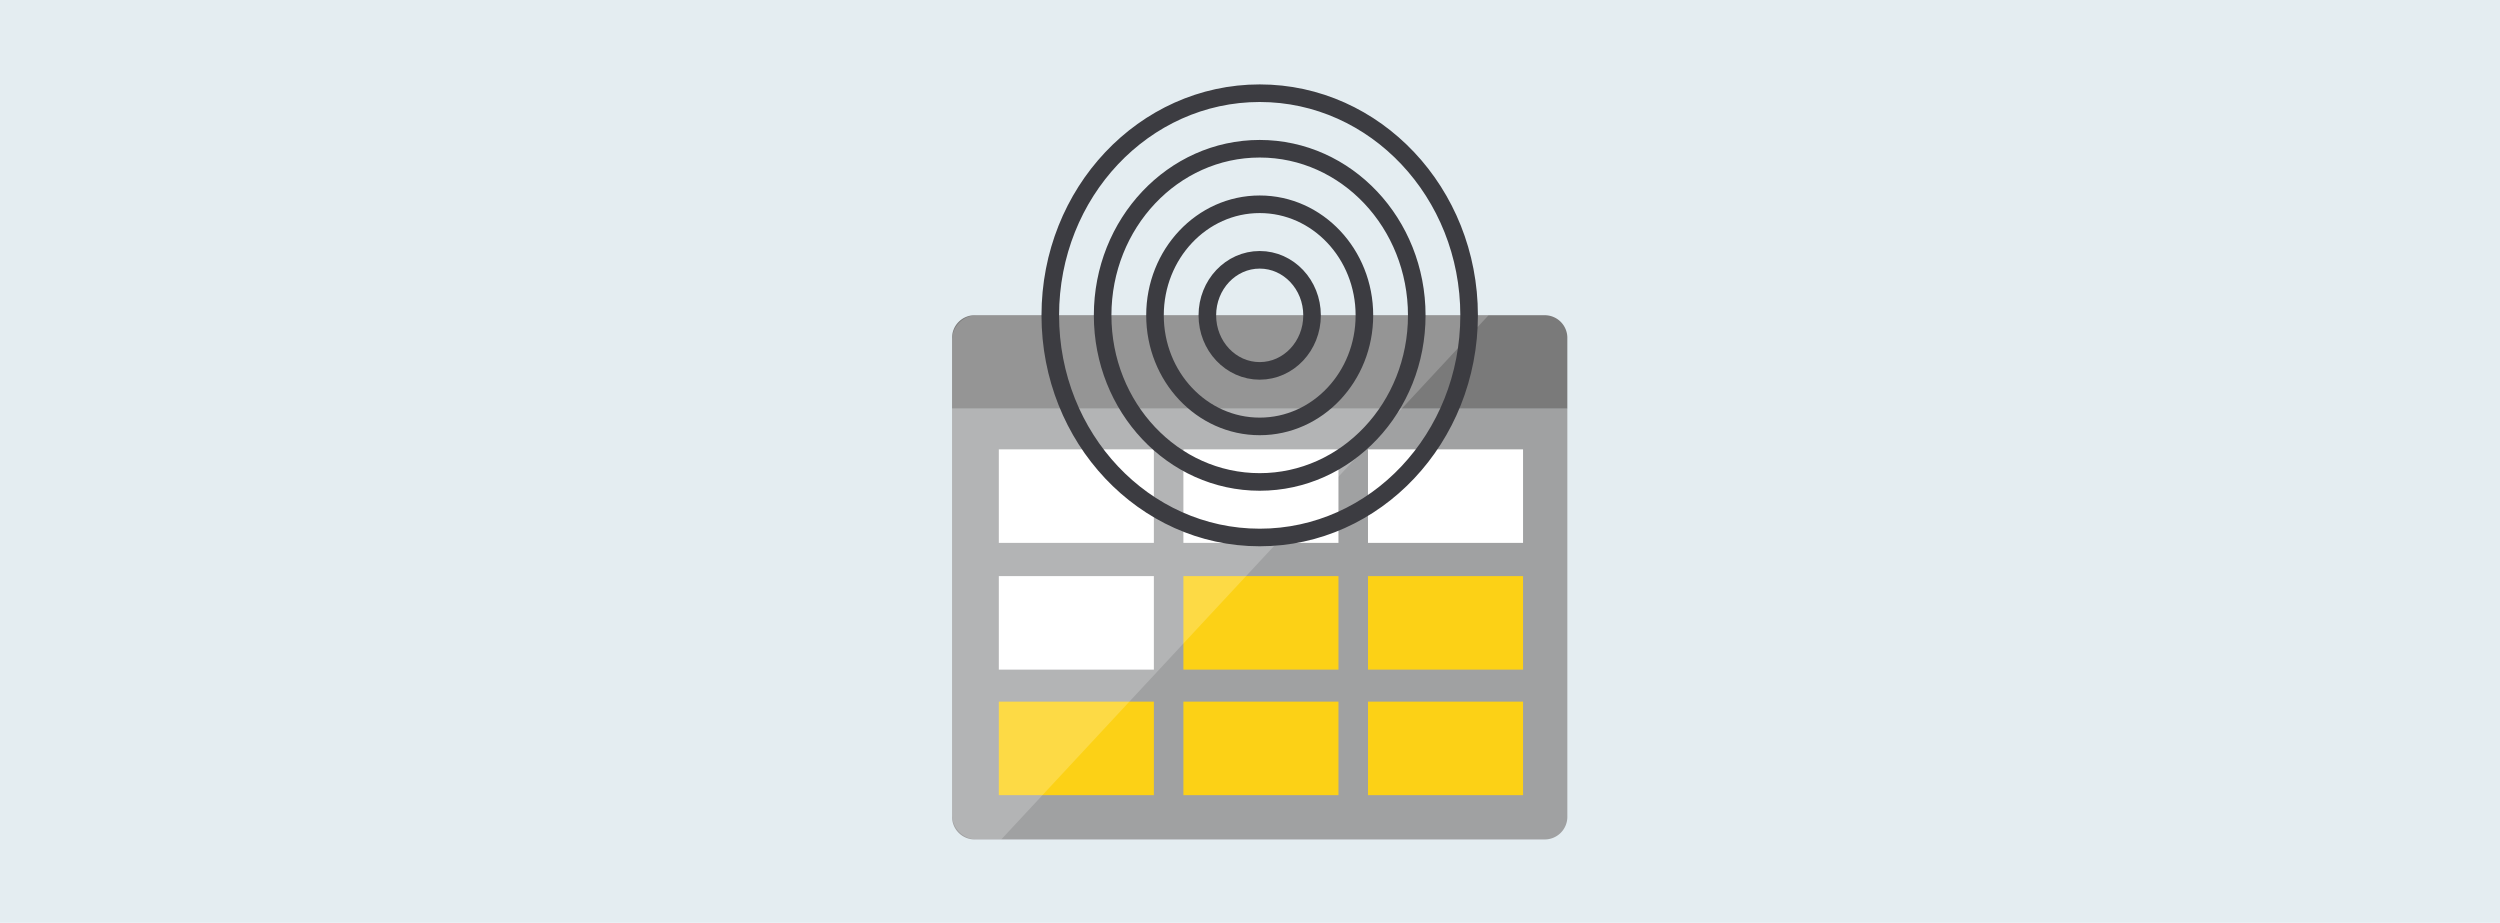 <svg xmlns="http://www.w3.org/2000/svg" viewBox="0 0 298 110"><title>6 - in-mem-oltp</title><g id="background_blue" data-name="background blue"><rect width="298" height="110" fill="#e4edf1"/></g><g id="Shapes"><g><path fill="#a0a1a2" d="M113.485,97.275a2.7,2.7,0,0,0,2.787,2.787H184.04a2.7,2.7,0,0,0,2.787-2.787V48.723H113.485Z"/><path fill="#7a7a7a" d="M184.04,37.575H116.272a2.7,2.7,0,0,0-2.787,2.787v8.361h73.342V40.362a2.7,2.7,0,0,0-2.787-2.787"/><rect width="18.482" height="11.148" x="141.062" y="53.563" fill="#fff"/><rect width="18.482" height="11.148" x="141.062" y="68.672" fill="#fcd116"/><rect width="18.482" height="11.148" x="163.064" y="68.672" fill="#fcd116"/><rect width="18.482" height="11.148" x="163.064" y="53.563" fill="#fff"/><rect width="18.482" height="11.148" x="119.059" y="53.563" fill="#fff"/><rect width="18.482" height="11.148" x="119.059" y="68.672" fill="#fff"/><rect width="18.482" height="11.148" x="119.059" y="83.634" fill="#fcd116"/><rect width="18.482" height="11.148" x="141.062" y="83.634" fill="#fcd116"/><rect width="18.482" height="11.148" x="163.064" y="83.634" fill="#fcd116"/><path fill="#fff" d="M116.272,37.575a3,3,0,0,0-2.787,2.787V97.275a3,3,0,0,0,2.787,2.787h3.08l58.087-62.487Z" opacity=".2" style="isolation:isolate"/></g><g><ellipse cx="150.156" cy="37.589" fill="none" stroke="#3c3c41" stroke-miterlimit="10" stroke-width="2.096" rx="24.962" ry="26.479"/><ellipse cx="150.156" cy="37.589" fill="none" stroke="#3c3c41" stroke-miterlimit="10" stroke-width="2.096" rx="18.722" ry="19.859"/><ellipse cx="150.156" cy="37.589" fill="none" stroke="#3c3c41" stroke-miterlimit="10" stroke-width="2.096" rx="12.481" ry="13.239"/><ellipse cx="150.156" cy="37.589" fill="none" stroke="#3c3c41" stroke-miterlimit="10" stroke-width="2.096" rx="6.241" ry="6.62"/></g></g></svg>